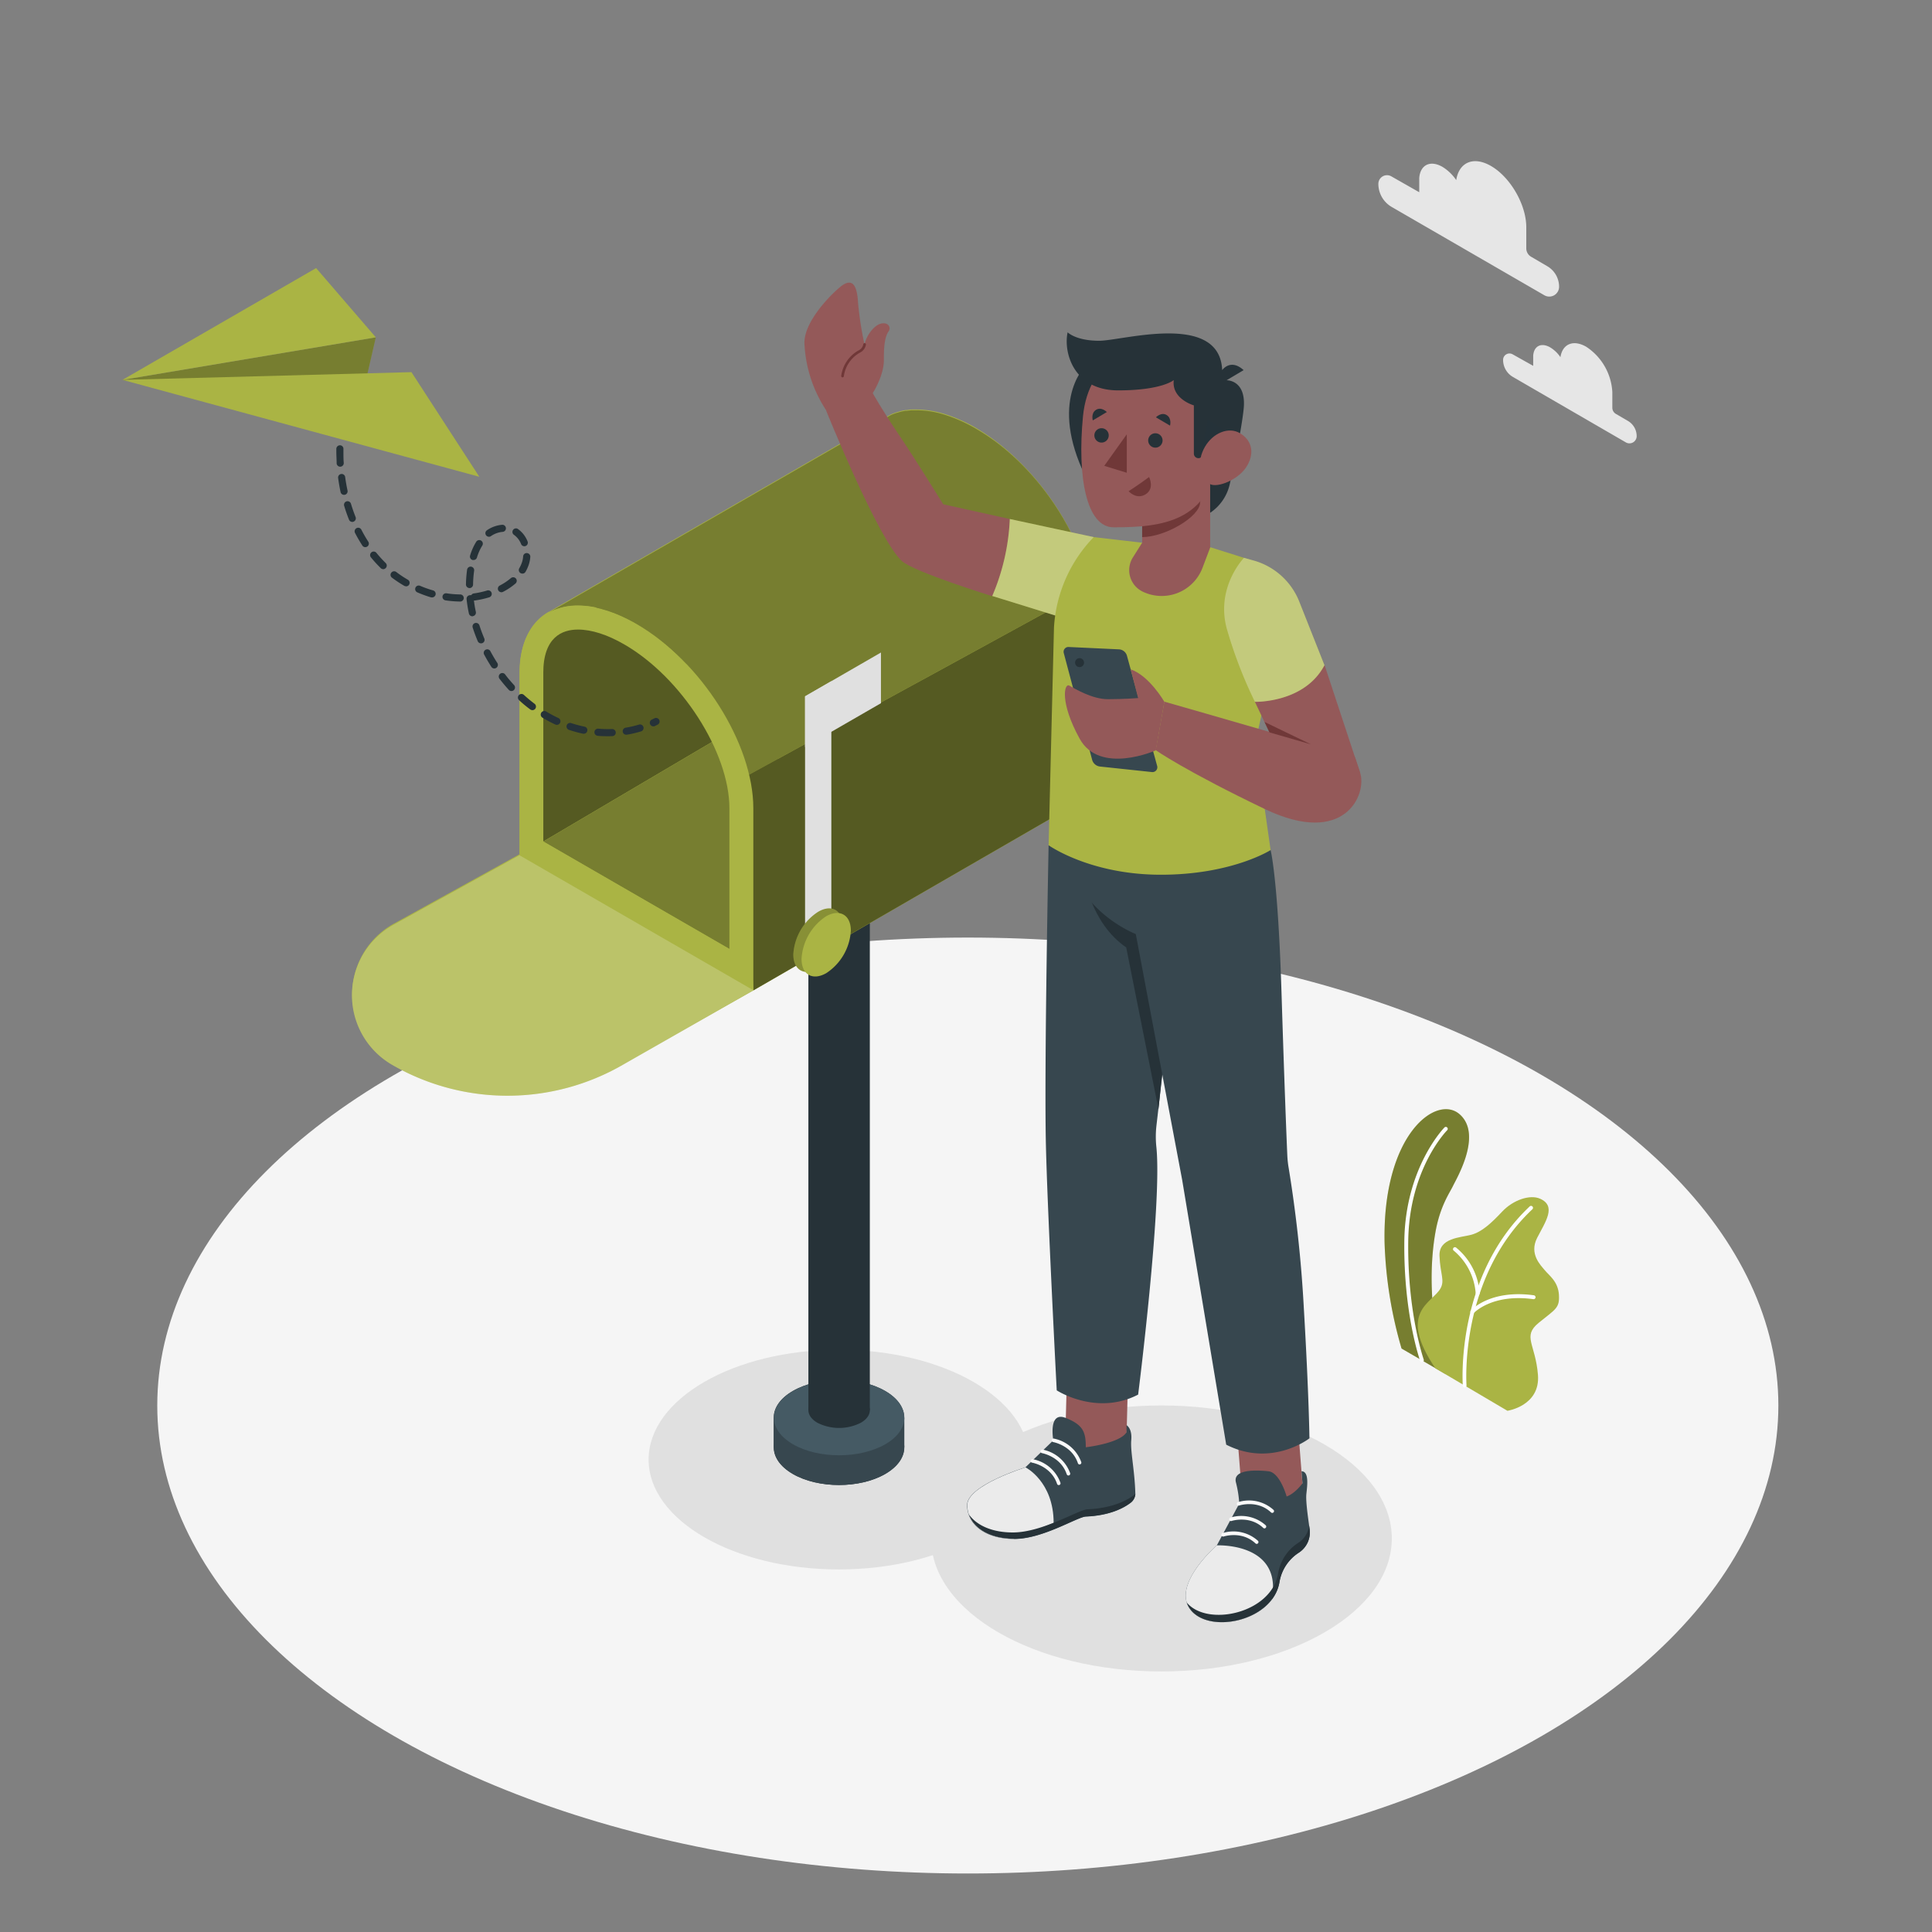 <svg xmlns="http://www.w3.org/2000/svg" viewBox="0 0 500 500"><rect x="0" y="0" width="500" height="500" fill="#808080" stroke="none"/><g id="freepik--Floor--inject-28"><ellipse cx="250.47" cy="363.75" rx="209.77" ry="121.11" style="fill:#f5f5f5"></ellipse></g><g id="freepik--Shadows--inject-28"><ellipse cx="217.1" cy="377.74" rx="49.24" ry="28.43" style="fill:#e0e0e0"></ellipse><ellipse cx="300.58" cy="398.15" rx="59.62" ry="34.42" style="fill:#e0e0e0"></ellipse></g><g id="freepik--Mailbox--inject-28"><path d="M234,366.86c0-2.5-1.64-5-4.94-6.89-6.59-3.81-17.28-3.81-23.87,0-3.3,1.9-4.95,4.4-4.95,6.89v7.71c0,2.5,1.65,5,4.95,6.9,6.59,3.8,17.28,3.8,23.87,0,3.3-1.91,4.94-4.4,4.94-6.9h0v-7.71Z" style="fill:#263238"></path><path d="M229.1,367.68c6.59,3.81,6.59,10,0,13.79s-17.28,3.8-23.87,0-6.6-10,0-13.79S222.51,363.88,229.1,367.68Z" style="fill:#37474f"></path><rect x="200.28" y="366.86" width="33.76" height="7.71" style="fill:#37474f"></rect><path d="M229.1,360c6.59,3.8,6.59,10,0,13.78s-17.28,3.81-23.87,0-6.6-10,0-13.78S222.51,356.16,229.1,360Z" style="fill:#455a64"></path><path d="M222.78,361.72c3.11,1.79,3.11,4.7,0,6.49a12.43,12.43,0,0,1-11.24,0c-3.1-1.79-3.1-4.7,0-6.49A12.43,12.43,0,0,1,222.78,361.72Z" style="fill:#263238"></path><rect x="209.21" y="219.41" width="15.9" height="145.56" style="fill:#263238"></rect><path d="M282.09,152.19h0l0-.11v0c-.15-.83-.33-1.67-.54-2.51a2.68,2.68,0,0,1,.07.27c-.13-.57-.28-1.14-.44-1.71.06.21.11.42.16.63-.16-.63-.34-1.25-.53-1.88.09.27.18.55.25.82-.1-.36-.21-.72-.32-1.08l-.18-.57,0-.08v.06a61.06,61.06,0,0,0-5.28-11.71c-.07-.13-.14-.26-.22-.39h0c-5.45-9.27-13.35-17.74-22.17-23l-.43-.26a40,40,0,0,0-8-3.54,24.74,24.74,0,0,0-7.16-1.15l-.84,0-.51,0c-.42,0-.83.08-1.23.14l-.37,0-.68.13c-.29.06-.58.13-.86.21l-.78.23s0,0-.05,0l-.78.28c-.26.11-.52.22-.76.34h0l-1.72,1,0,0-86.61,50,0,0-.07,0h0c-4.69,2.63-7.53,8-7.53,15.63v47.11l-32.59,18a20.81,20.81,0,0,0-.37,36.24h0a59.73,59.73,0,0,0,59.69,0L195,256.29h0l87.73-50.69V158.48A35.37,35.37,0,0,0,282.09,152.19Z" style="fill:#AAB444"></path><polygon points="140.61 217.78 140.61 165.15 196.33 133.29 201.35 181.95 140.61 217.78" style="fill:#AAB444"></polygon><polygon points="140.61 217.78 140.61 165.15 196.33 133.29 201.35 181.95 140.61 217.78" style="opacity:0.5"></polygon><polygon points="140.61 217.78 201.35 181.95 201.35 239.22 188.79 245.6 140.61 217.78" style="fill:#AAB444"></polygon><polygon points="140.61 217.78 201.35 181.95 201.35 239.22 188.79 245.6 140.61 217.78" style="opacity:0.3"></polygon><path d="M282.1,152.19l-5.76,3.17-35.06,19.19L234.94,178l-43.82,24c-2.78-4.7-10-26.63-13.85-30.6a58,58,0,0,0-12.58-10c-5.5-3.18-10.65-4.69-15.1-4.69a15.37,15.37,0,0,0-7.52,1.79l86.62-50,0,0,1.72-1h0c.24-.12.5-.23.76-.34l.78-.28s0,0,.05,0l.78-.23c.28-.08.57-.15.86-.21l.68-.13.37,0c.4-.06.81-.11,1.23-.14l.51,0,.84,0a24.74,24.74,0,0,1,7.16,1.15,40,40,0,0,1,8,3.54l.43.26C267.35,119.57,279.37,136.88,282.1,152.19Z" style="fill:#AAB444"></path><path d="M142,158.56l-.07,0h0Z" style="fill:#AAB444"></path><g style="opacity:0.3"><path d="M282.1,152.19l-5.76,3.17-35.06,19.19L234.94,178l-43.82,24c-2.78-4.7-10-26.63-13.85-30.6a58,58,0,0,0-12.58-10c-5.5-3.18-10.65-4.69-15.1-4.69a15.37,15.37,0,0,0-7.52,1.79l86.62-50,0,0,1.72-1h0c.24-.12.5-.23.76-.34l.78-.28s0,0,.05,0l.78-.23c.28-.08.57-.15.86-.21l.68-.13.37,0c.4-.06.81-.11,1.23-.14l.51,0,.84,0a24.74,24.74,0,0,1,7.16,1.15,40,40,0,0,1,8,3.54l.43.26C267.35,119.57,279.37,136.88,282.1,152.19Z"></path><path d="M142,158.56l-.07,0h0Z"></path></g><path d="M275,134h0c.08.12.16.25.23.38C275.19,134.22,275.12,134.09,275,134Z" style="fill:#AAB444"></path><path d="M279.65,143.5a48.74,48.74,0,0,1,2.45,8.69l-5.76,3.17-35.06,19.19L234.94,178l-43.82,24h0L195,256.29l87.73-50.69V158.48A42.72,42.72,0,0,0,279.65,143.5Z" style="fill:#AAB444"></path><path d="M278.35,140.36c-.37-.82-.76-1.65-1.17-2.47C277.59,138.71,278,139.54,278.35,140.36Z" style="fill:#AAB444"></path><path d="M275.66,135c.42.76.84,1.52,1.23,2.29C276.5,136.56,276.09,135.8,275.66,135Z" style="fill:#AAB444"></path><path d="M279.62,143.41c-.35-.9-.72-1.79-1.11-2.68C278.9,141.62,279.27,142.51,279.62,143.41Z" style="fill:#AAB444"></path><g style="opacity:0.5"><path d="M275,134h0c.08.12.16.25.23.38C275.19,134.22,275.12,134.09,275,134Z"></path><path d="M279.65,143.5a48.74,48.74,0,0,1,2.45,8.69l-5.76,3.17-35.06,19.19L234.94,178l-43.82,24h0L195,256.29l87.73-50.69V158.48A42.72,42.72,0,0,0,279.65,143.5Z"></path><path d="M278.35,140.36c-.37-.82-.76-1.65-1.17-2.47C277.59,138.71,278,139.54,278.35,140.36Z"></path><path d="M275.66,135c.42.76.84,1.52,1.23,2.29C276.5,136.56,276.09,135.8,275.66,135Z"></path><path d="M279.62,143.41c-.35-.9-.72-1.79-1.11-2.68C278.9,141.62,279.27,142.51,279.62,143.41Z"></path></g><path d="M149.59,162.93c3.49,0,7.65,1.33,12,3.86,14.73,8.5,27.18,27.91,27.18,42.39V245.6l-48.18-27.82V174.23c0-9.34,4.88-11.3,9-11.3m0-6.18c-9.06,0-15.15,6.27-15.15,17.48v47.11l60.52,35V209.18c0-16.72-13.55-38.09-30.26-47.74h0c-5.5-3.17-10.67-4.69-15.11-4.69Z" style="fill:#AAB444"></path><path d="M134.44,221.34l-32.59,18a20.81,20.81,0,0,0-.37,36.24h0a59.73,59.73,0,0,0,59.69,0L195,256.29Z" style="fill:#AAB444"></path><path d="M134.44,221.34l-32.59,18a20.81,20.81,0,0,0-.37,36.24h0a59.73,59.73,0,0,0,59.69,0L195,256.29Z" style="fill:#fff;opacity:0.2"></path><polygon points="215.15 241.94 208.35 245.86 208.35 180.21 215.15 176.28 215.15 241.94" style="fill:#e0e0e0"></polygon><polygon points="227.99 181.99 208.35 193.32 208.35 180.21 227.99 168.87 227.99 181.99" style="fill:#e0e0e0"></polygon><path d="M218.08,239.63a14.1,14.1,0,0,1-6.38,11.05c-3.53,2-6.39.39-6.39-3.68A14.09,14.09,0,0,1,211.7,236C215.22,233.91,218.08,235.56,218.08,239.63Z" style="fill:#AAB444"></path><path d="M218.08,239.63a14.1,14.1,0,0,1-6.38,11.05c-3.53,2-6.39.39-6.39-3.68A14.09,14.09,0,0,1,211.7,236C215.22,233.91,218.08,235.56,218.08,239.63Z" style="opacity:0.2"></path><path d="M220.2,240.86a14.09,14.09,0,0,1-6.38,11c-3.52,2-6.38.38-6.38-3.69a14.13,14.13,0,0,1,6.38-11.05C217.35,235.14,220.2,236.79,220.2,240.86Z" style="fill:#AAB444"></path></g><g id="freepik--Plant--inject-28"><path d="M362.72,349,374,355.54s-5.7-18.19-2.54-36.48c1.19-6.9,3.71-10.33,4.59-12.18s7.7-13.25,1.7-18.51-20.05,5.2-19.42,33.38A109.63,109.63,0,0,0,362.72,349Z" style="fill:#AAB444"></path><path d="M362.72,349,374,355.54s-5.7-18.19-2.54-36.48c1.19-6.9,3.71-10.33,4.59-12.18s7.7-13.25,1.7-18.51-20.05,5.2-19.42,33.38A109.63,109.63,0,0,0,362.72,349Z" style="opacity:0.3"></path><path d="M368,352.54a.52.52,0,0,1-.47-.33c0-.12-4.31-12-4.09-31s10.28-29.32,10.38-29.42a.5.5,0,1,1,.71.71c-.1.1-9.86,10-10.08,28.72s4,30.51,4,30.63a.5.5,0,0,1-.3.64A.39.39,0,0,1,368,352.54Z" style="fill:#fff"></path><path d="M371.47,354.11l18.65,11s8.54-1.26,7.9-9.3-4.12-9.94.2-13.47,5.44-3.76,5.23-7.23-2.53-5-3.63-6.34-4.15-4.25-2-8.43,5.06-8.21.74-10.12c-2.59-1.14-6.93.29-9.8,3.34s-5.26,5.26-8,6-8.41.76-8.22,5.46,1.41,6.32.27,8.4C370.68,337.29,361.51,339.41,371.47,354.11Z" style="fill:#AAB444"></path><path d="M379.07,359.08a.5.5,0,0,1-.5-.47c0-.28-2.06-28.08,17.26-46.34a.51.51,0,1,1,.7.73c-19,17.92-17,45.26-17,45.53a.51.51,0,0,1-.46.55Z" style="fill:#fff"></path><path d="M382.41,335.24a.5.5,0,0,1-.5-.46,15.88,15.88,0,0,0-5.67-11.1.5.5,0,1,1,.59-.81,16.58,16.58,0,0,1,6.09,11.83.5.5,0,0,1-.47.54Z" style="fill:#fff"></path><path d="M381,340a.48.48,0,0,1-.34-.13.5.5,0,0,1,0-.71c.2-.23,5.06-5.48,16.3-3.94a.52.52,0,0,1,.44.57.51.51,0,0,1-.57.43c-10.72-1.47-15.37,3.56-15.42,3.61A.51.51,0,0,1,381,340Z" style="fill:#fff"></path></g><g id="freepik--paper-plane--inject-28"><path d="M157.35,190.53c-.89,0-1.79,0-2.67-.11a.91.91,0,0,1-.84-1,.93.93,0,0,1,1-.84,26.65,26.65,0,0,0,3.57.09.94.94,0,0,1,.95.89.92.92,0,0,1-.88.95C158.09,190.53,157.72,190.53,157.35,190.53Zm4.74-.38a.92.92,0,0,1-.15-1.83,26.53,26.53,0,0,0,3.47-.81.92.92,0,0,1,.53,1.76,28.07,28.07,0,0,1-3.7.87Zm-11-.26h-.18a34.57,34.57,0,0,1-3.66-1,.94.94,0,0,1-.59-1.17.93.93,0,0,1,1.17-.58,30.71,30.71,0,0,0,3.45.92.91.91,0,0,1,.71,1.09A.92.92,0,0,1,151.11,189.89Zm18-1.91a.92.92,0,0,1-.4-1.75l.64-.31a.92.92,0,1,1,.83,1.64l-.68.34A.91.91,0,0,1,169.11,188Zm-25-.39a.92.92,0,0,1-.39-.09,34.41,34.41,0,0,1-3.33-1.78.92.92,0,1,1,1-1.57,33,33,0,0,0,3.16,1.68.93.93,0,0,1-.39,1.76Zm-6.3-3.8a1,1,0,0,1-.55-.18c-1-.74-2-1.55-2.9-2.41a.92.92,0,1,1,1.24-1.36c.9.82,1.83,1.59,2.77,2.3a.92.92,0,0,1-.56,1.65Zm-5.43-4.95a.91.91,0,0,1-.68-.3c-.83-.91-1.65-1.88-2.41-2.88a.92.92,0,0,1,1.46-1.12c.73,1,1.51,1.88,2.31,2.76a.92.92,0,0,1-.06,1.3A.93.93,0,0,1,132.41,178.84ZM127.93,173a.9.9,0,0,1-.77-.43c-.4-.62-.79-1.26-1.16-1.9-.25-.44-.5-.89-.74-1.34a.92.92,0,0,1,1.62-.86c.23.43.47.86.71,1.28.36.62.73,1.23,1.12,1.83a.93.93,0,0,1-.78,1.42Zm-3.44-6.5a.92.92,0,0,1-.85-.56c-.49-1.16-.93-2.35-1.31-3.53a.92.92,0,0,1,.59-1.16.93.93,0,0,1,1.16.6c.36,1.13.78,2.26,1.25,3.37a.91.91,0,0,1-.84,1.28Zm-2.24-7a.93.93,0,0,1-.9-.73,34.84,34.84,0,0,1-.6-3.73.92.92,0,0,1,.82-1,.86.86,0,0,1,.39,0,.89.89,0,0,1,.67-.46,22,22,0,0,0,3.44-.76.92.92,0,0,1,.55,1.76,24.68,24.68,0,0,1-3.74.83.88.88,0,0,1-.23,0c.12,1,.29,2,.5,2.94a.91.91,0,0,1-.71,1.09A.63.63,0,0,1,122.25,159.51Zm-3.17-3.82h0a28.75,28.75,0,0,1-3.79-.31.92.92,0,0,1,.27-1.82,25.21,25.21,0,0,0,3.54.29.92.92,0,0,1,0,1.84Zm-7.26-1.08a.73.73,0,0,1-.25,0A29.33,29.33,0,0,1,108,153.3a.92.92,0,0,1,.73-1.69,26.82,26.82,0,0,0,3.36,1.19.93.93,0,0,1,.63,1.14A.94.94,0,0,1,111.82,154.61Zm17.93-1.33a.92.92,0,0,1-.42-1.73,15.2,15.2,0,0,0,2.88-1.92.93.93,0,0,1,1.3.09.92.92,0,0,1-.1,1.3,16.1,16.1,0,0,1-3.23,2.16A.94.94,0,0,1,129.75,153.28Zm-8.25-1.08h0a.93.93,0,0,1-.91-.94,31.26,31.26,0,0,1,.29-3.78.92.92,0,1,1,1.82.26,29.49,29.49,0,0,0-.27,3.55A.93.93,0,0,1,121.5,152.2Zm-16.44-.47a1,1,0,0,1-.46-.12,32.07,32.07,0,0,1-3.16-2.1.9.9,0,0,1-.18-1.28.92.92,0,0,1,1.29-.19,28.3,28.3,0,0,0,3,2,.92.92,0,0,1-.46,1.72Zm30.12-3.28a.93.93,0,0,1-.46-.12.92.92,0,0,1-.33-1.26,8.72,8.72,0,0,0,.66-1.43,6,6,0,0,0,.34-1.64.91.91,0,0,1,1-.85.92.92,0,0,1,.85,1,8.24,8.24,0,0,1-.44,2.12A10.59,10.59,0,0,1,136,148,.93.93,0,0,1,135.18,148.45Zm-36-1.14a.93.93,0,0,1-.64-.26l-.61-.62c-.67-.69-1.32-1.42-1.94-2.18a.92.92,0,1,1,1.43-1.16c.58.72,1.2,1.41,1.83,2.06l.57.58a.91.91,0,0,1,0,1.3A.94.94,0,0,1,99.2,147.31Zm23.36-2.38a.84.84,0,0,1-.27,0,.92.92,0,0,1-.61-1.15,14.82,14.82,0,0,1,1.59-3.57.92.92,0,1,1,1.56,1,12.91,12.91,0,0,0-1.39,3.13A.91.91,0,0,1,122.56,144.93Zm-28-3.32a.91.91,0,0,1-.77-.42,37,37,0,0,1-1.89-3.26.92.92,0,0,1,1.64-.84,34.76,34.76,0,0,0,1.79,3.1.92.92,0,0,1-.77,1.42Zm41.17-.23a.92.92,0,0,1-.85-.57,5.33,5.33,0,0,0-1.91-2.43.92.92,0,0,1,1-1.53,7.16,7.16,0,0,1,2.58,3.26.91.91,0,0,1-.49,1.2A.92.92,0,0,1,135.73,141.38Zm-9.17-2.46a.93.93,0,0,1-.76-.4.92.92,0,0,1,.24-1.28,8.15,8.15,0,0,1,3.86-1.41.92.92,0,1,1,.16,1.83,6.26,6.26,0,0,0-3,1.11A1,1,0,0,1,126.56,138.92Zm-35.37-3.84a.92.92,0,0,1-.85-.58c-.46-1.15-.88-2.34-1.24-3.55a.92.92,0,1,1,1.76-.53c.35,1.15.75,2.3,1.19,3.4a.93.93,0,0,1-.52,1.19A.8.8,0,0,1,91.19,135.08Zm-2.13-7a.92.92,0,0,1-.9-.73c-.26-1.21-.47-2.45-.64-3.7a.92.92,0,0,1,1.82-.24c.16,1.2.37,2.39.62,3.56a.92.92,0,0,1-.71,1.09Zm-1-7.29a.93.93,0,0,1-.92-.87c0-1-.08-2-.08-3v-.77a.94.94,0,0,1,.94-.9.9.9,0,0,1,.9.93v.74c0,1,0,1.92.08,2.87a.93.93,0,0,1-.86,1Z" style="fill:#263238"></path><polygon points="97.26 87.3 91.76 111.2 31.7 98.31 97.26 87.3" style="fill:#AAB444"></polygon><polygon points="97.26 87.3 91.76 111.2 31.7 98.31 97.26 87.3" style="opacity:0.3"></polygon><path d="M31.7,98.31l74.78-2,17.57,27.08Z" style="fill:#AAB444"></path><polygon points="31.7 98.31 97.26 87.3 81.81 69.38 31.7 98.31" style="fill:#AAB444"></polygon></g><g id="freepik--Character--inject-28"><g style="opacity:0.4"><path d="M172.33,168.09l-.07,0h0Z"></path></g><rect x="275.94" y="347.14" width="15.83" height="32.05" transform="translate(9.34 -7.11) rotate(1.46)" style="fill:#945959"></rect><path d="M271.38,218.7s-1.11,54.52-.73,76.12c.29,16.27,2.83,65,2.83,65s10.26,6.7,21.07,1.1c0,0,6.24-49.22,4.72-64.05a25.09,25.09,0,0,1,0-5.41l9.54-82.54Z" style="fill:#37474f"></path><path d="M281,374.55s8.77-1,10.54-3.86v-1.86s1.52.81,1.23,3.89c-.26,2.86.88,7.73,1.05,13.67a3.1,3.1,0,0,1-1.2,2.52c-1.7,1.31-5.29,3.32-11.62,3.59-2.22.1-11.1,5.79-18.49,5.79s-12.22-3.66-12.22-8.78,15.07-9.75,15.07-9.75l7.24-7s-1.41-7.63,3.2-5.8S281,370.69,281,374.55Z" style="fill:#37474f"></path><path d="M279.4,379a.46.46,0,0,1-.44-.32c-1.54-4.61-6.35-5.46-6.4-5.47a.46.46,0,0,1-.38-.53.47.47,0,0,1,.53-.38,9.51,9.51,0,0,1,7.12,6.09.46.46,0,0,1-.29.58Z" style="fill:#fafafa"></path><path d="M276.51,381.86a.48.48,0,0,1-.44-.32c-1.53-4.59-6.35-5.46-6.4-5.47a.45.45,0,0,1-.37-.53.46.46,0,0,1,.53-.38,9.51,9.51,0,0,1,7.12,6.09.46.46,0,0,1-.3.58A.32.32,0,0,1,276.51,381.86Z" style="fill:#fafafa"></path><path d="M274,384.34a.45.45,0,0,1-.43-.31c-1.53-4.6-6.35-5.47-6.4-5.48a.46.46,0,1,1,.15-.9,9.48,9.48,0,0,1,7.12,6.09.46.46,0,0,1-.29.58Z" style="fill:#fafafa"></path><path d="M250.33,389.51c0,5.06,4.73,8.69,12,8.77l10.35-4.15c0-10.73-7.26-14.37-7.26-14.37S250.33,384.4,250.33,389.51Z" style="fill:#ebebeb"></path><path d="M293.6,386.83c-1.77,1.37-5.53,3.48-12.15,3.77-2.33.1-11.61,6-19.34,6-5.3,0-9.34-1.8-11.36-4.67,1.31,3.79,5.67,6.31,11.8,6.31,7.39,0,16.27-5.69,18.49-5.79,6.33-.27,9.92-2.28,11.62-3.59a3.07,3.07,0,0,0,1.18-2.3A2.5,2.5,0,0,1,293.6,386.83Z" style="fill:#263238"></path><path d="M280.55,226.33s1.45,12.34,10.91,18.86l8.35,41.87,5.36-52.35Z" style="fill:#263238"></path><rect x="320.35" y="356.7" width="15.83" height="32.05" transform="translate(-28.06 26.72) rotate(-4.47)" style="fill:#945959"></rect><path d="M328.83,220s1.91,7.23,2.83,37.06c.74,23.64,1.29,37.24,1.49,41.86a26.44,26.44,0,0,0,.37,3.43,337.21,337.21,0,0,1,3.9,36c1.35,23,1.46,33.89,1.46,33.89s-9.76,7.63-21.54,1.64l-11.4-68.54-12-63.61s-16.45-6.27-17.9-23Z" style="fill:#37474f"></path><path d="M336.83,380.76l.25,3.12s-1.88,2.64-4.1,3.41c0,0-1.7-6.21-4.71-6.53s-9.26-.6-8.42,2.86a28.68,28.68,0,0,1,.87,5.51l-5.8,10.81s-11.77,10.14-6.85,16.6,21.43,3,23.06-7.14a11.26,11.26,0,0,1,4.94-7.53,6.26,6.26,0,0,0,2.81-6.47c-.3-2.32-1-6.78-.79-8.79S338.86,380.79,336.83,380.76Z" style="fill:#37474f"></path><path d="M308.07,416.54c4.09,5.37,16.15,3.9,21.07-2.56a15.61,15.61,0,0,0,.32-3.19c0-11.55-14.54-10.85-14.54-10.85S303.15,410.08,308.07,416.54Z" style="fill:#ebebeb"></path><path d="M338.88,395.4c0-.17-.05-.37-.08-.57a6.18,6.18,0,0,1-2.91,4.52,11.64,11.64,0,0,0-5.1,7.79c-1.66,10.38-18.36,14-23.66,7.59a5.8,5.8,0,0,0,.94,1.81c4.92,6.47,21.43,3,23.06-7.14a11.26,11.26,0,0,1,4.94-7.53A6.26,6.26,0,0,0,338.88,395.4Z" style="fill:#263238"></path><path d="M329.27,391.54a.47.47,0,0,1-.32-.12c-3.52-3.33-8.18-1.82-8.23-1.8a.46.46,0,1,1-.29-.87,9.47,9.47,0,0,1,9.15,2,.45.45,0,0,1,0,.65A.47.47,0,0,1,329.27,391.54Z" style="fill:#fafafa"></path><path d="M327.25,395.55a.47.47,0,0,1-.31-.12c-3.52-3.33-8.18-1.82-8.23-1.8a.46.46,0,0,1-.29-.88,9.52,9.52,0,0,1,9.15,2,.47.47,0,0,1,0,.65A.48.48,0,0,1,327.25,395.55Z" style="fill:#fafafa"></path><path d="M325.24,399.56a.47.47,0,0,1-.31-.12c-3.52-3.33-8.18-1.82-8.23-1.8a.46.46,0,0,1-.29-.88,9.49,9.49,0,0,1,9.15,2,.47.47,0,0,1,0,.65A.49.49,0,0,1,325.24,399.56Z" style="fill:#fafafa"></path><path d="M224.06,90.6a89,89,0,0,1-2-12.26c-.24-4.83-1.64-6.52-4.59-4.1s-9.67,9.44-9.27,14.91a34.32,34.32,0,0,0,5.59,17l8.6,2.6,3.44-7.06Z" style="fill:#945959"></path><path d="M261.34,134.32l-17.23-3.81s-7.34-11.89-11.59-18.16-6.66-10.61-6.66-10.61l-8-2.43-4.08,6.89s13.41,33.33,19.63,39c3.13,2.82,23.35,9.08,23.35,9.08S265.25,145.32,261.34,134.32Z" style="fill:#945959"></path><path d="M283.06,139l-21.72-4.68a56.72,56.72,0,0,1-4.54,19.92L278.62,161Z" style="fill:#AAB444"></path><path d="M283.06,139l-21.72-4.68a56.72,56.72,0,0,1-4.54,19.92L278.62,161Z" style="fill:#fff;opacity:0.3"></path><path d="M313.19,141.61l10.1,3.18,5.54,29.88-3.28,14.49a16.52,16.52,0,0,0-.25,6L328.83,220s-10,6.38-28.39,6.38-29.06-7.63-29.06-7.63l1.39-56.38A36.66,36.66,0,0,1,283.06,139h0l12.53,1.45Z" style="fill:#AAB444"></path><path d="M281.35,94.18s-9.65,8.47-1.26,27.35L289.9,96Z" style="fill:#263238"></path><polygon points="313.19 141.61 301.03 145.52 295.59 140.45 295.59 117.66 313.19 117.66 313.19 141.61" style="fill:#945959"></polygon><path d="M295.59,139c5.94,0,15-5.29,15-9l2-12.37H295.59Z" style="fill:#703838"></path><path d="M300.27,89c-5.92,0-18.51,3.3-20,18.79s.82,28.68,7.95,28.68c14,0,27.46-1.78,27.57-24.7C315.91,91.5,306.05,89,300.27,89Z" style="fill:#945959"></path><path d="M313.19,125.3l-2.28-7a1.18,1.18,0,0,1-1.94-.89V104.91s-5.82-1.65-5.2-6.55c0,0-3,2.67-14.41,2.67S275.16,91.34,276.3,86c0,0,2.12,2.19,8.16,2.19s31.19-7.59,31.84,7.6c0,0,2.12-3.11,5.55,0l-4.41,2.62s5.23-.16,4.41,7.51c-.53,5-2.38,13.89-3.58,19.34a12.1,12.1,0,0,1-5.08,7.45h0Z" style="fill:#263238"></path><polygon points="291.61 112.4 291.61 122.35 285.78 120.56 291.61 112.4" style="fill:#703838"></polygon><path d="M300.87,114a1.86,1.86,0,1,1-1.86-1.87A1.86,1.86,0,0,1,300.87,114Z" style="fill:#263238"></path><path d="M286.94,112.68a1.86,1.86,0,1,1-1.86-1.86A1.86,1.86,0,0,1,286.94,112.68Z" style="fill:#263238"></path><path d="M282.81,108.8l3.64-2.16s-1.4-1.45-2.79-.58S282.81,108.8,282.81,108.8Z" style="fill:#263238"></path><path d="M302.8,110.15,299.15,108s1.4-1.45,2.79-.58S302.8,110.15,302.8,110.15Z" style="fill:#263238"></path><path d="M292.08,127.13s2.7-1.73,5.3-3.68c0,0,1.51,2.94-.87,4.46S292.08,127.13,292.08,127.13Z" style="fill:#703838"></path><polygon points="310.75 118.4 317.19 111.42 312.56 108.64 310.75 118.4" style="fill:#253239"></polygon><path d="M311.81,115.68c-2.11,3.66-1.56,8.1,1.38,9.62,1.89,1,7.47-1.13,9.58-4.79s.93-6.79-1.94-8.44S313.92,112,311.81,115.68Z" style="fill:#945959"></path><path d="M295.59,140.45l-2.4,3.81a6.17,6.17,0,0,0,2.51,8.84h0a11.3,11.3,0,0,0,15.53-6.21l2-5.28-8.8-3.15Z" style="fill:#945959"></path><path d="M225.86,101.74s2.94-4.48,2.89-8.73.48-6.22,1.21-7.24-.09-2.51-2.05-2c-1.66.45-3.71,3-4.16,5.35a2.56,2.56,0,0,1-1.27,1.79c-2.07,1.11-5.93,4.29-4.1,12Z" style="fill:#945959"></path><path d="M218,97.66h0a.35.35,0,0,1-.29-.4,8.93,8.93,0,0,1,4.61-6.64,2.14,2.14,0,0,0,1.1-1.54.35.35,0,0,1,.41-.27.34.34,0,0,1,.27.4,2.85,2.85,0,0,1-1.45,2,8.24,8.24,0,0,0-4.26,6.14A.34.34,0,0,1,218,97.66Z" style="fill:#703838"></path><polygon points="324.77 181.63 329.21 190.99 352 200.01 342.81 172.16 324.77 181.63" style="fill:#945959"></polygon><path d="M321.94,144.37s-7.6,7.81-4.31,18.82a116.1,116.1,0,0,0,7.14,18.44s12.81.38,18-9.47l-6.53-16.48a17.88,17.88,0,0,0-12-10.67Z" style="fill:#AAB444"></path><path d="M321.94,144.37s-7.6,7.81-4.31,18.82a116.1,116.1,0,0,0,7.14,18.44s12.81.38,18-9.47l-6.53-16.48a17.88,17.88,0,0,0-12-10.67Z" style="fill:#fff;opacity:0.3"></path><path d="M327.93,189.25c5.76,1.69,22.74,6.72,22.74,6.72s.13.37,1.33,4c1.84,5.65-4,19.32-24.68,9.4s-28.23-15.23-28.23-15.23l2.25-12.55S321.36,187.32,327.93,189.25Z" style="fill:#945959"></path><polygon points="328.54 189.54 339.25 192.63 327.26 186.84 328.54 189.54" style="fill:#703838"></polygon><path d="M298.14,199.81l-13.44-1.43a2.38,2.38,0,0,1-2.06-1.76L275.3,169a1.24,1.24,0,0,1,1.26-1.56l13,.61a2.27,2.27,0,0,1,2.1,1.68l7.82,28.53A1.25,1.25,0,0,1,298.14,199.81Z" style="fill:#37474f"></path><path d="M280.55,171.49a1.16,1.16,0,1,1-1.15-1.16A1.16,1.16,0,0,1,280.55,171.49Z" style="fill:#263238"></path><path d="M301.34,181.63s-3.89-6.76-8.72-8.4l1.93,7.43s-3.67.29-7.82.29-8.69-2.8-10-3.52-2.53,4.3,2.69,13.76,19.71,3,19.71,3Z" style="fill:#945959"></path></g><g id="freepik--Clouds--inject-28"><path d="M360.06,45.63l7.24,4.12V47.19c0-.18,0-.37,0-.54s0-.35,0-.52v-.06h0c.26-3.4,2.83-4.7,6-2.89a11.72,11.72,0,0,1,3.57,3.43c.71-4.61,4.47-6.28,9-3.65C390.91,45.87,395,53,395,58.8v5.49a2.52,2.52,0,0,0,1.24,2.15l4.25,2.49a6.15,6.15,0,0,1,3,5.3,2.54,2.54,0,0,1-3.8,2.19L360.17,53.56a6.91,6.91,0,0,1-3.45-6A2.24,2.24,0,0,1,360.06,45.63Z" style="fill:#e6e6e6"></path><path d="M391.44,91.68l5.35,3V92.83c0-.14,0-.27,0-.4s0-.26,0-.39v0h0c.19-2.51,2.09-3.47,4.41-2.13a8.55,8.55,0,0,1,2.64,2.53c.52-3.41,3.3-4.64,6.67-2.7a15,15,0,0,1,6.76,11.72v4.06a1.85,1.85,0,0,0,.91,1.59l3.15,1.84a4.55,4.55,0,0,1,2.24,3.92,1.87,1.87,0,0,1-2.8,1.62L391.52,97.54A5.1,5.1,0,0,1,389,93.12,1.65,1.65,0,0,1,391.44,91.68Z" style="fill:#e6e6e6"></path></g></svg>